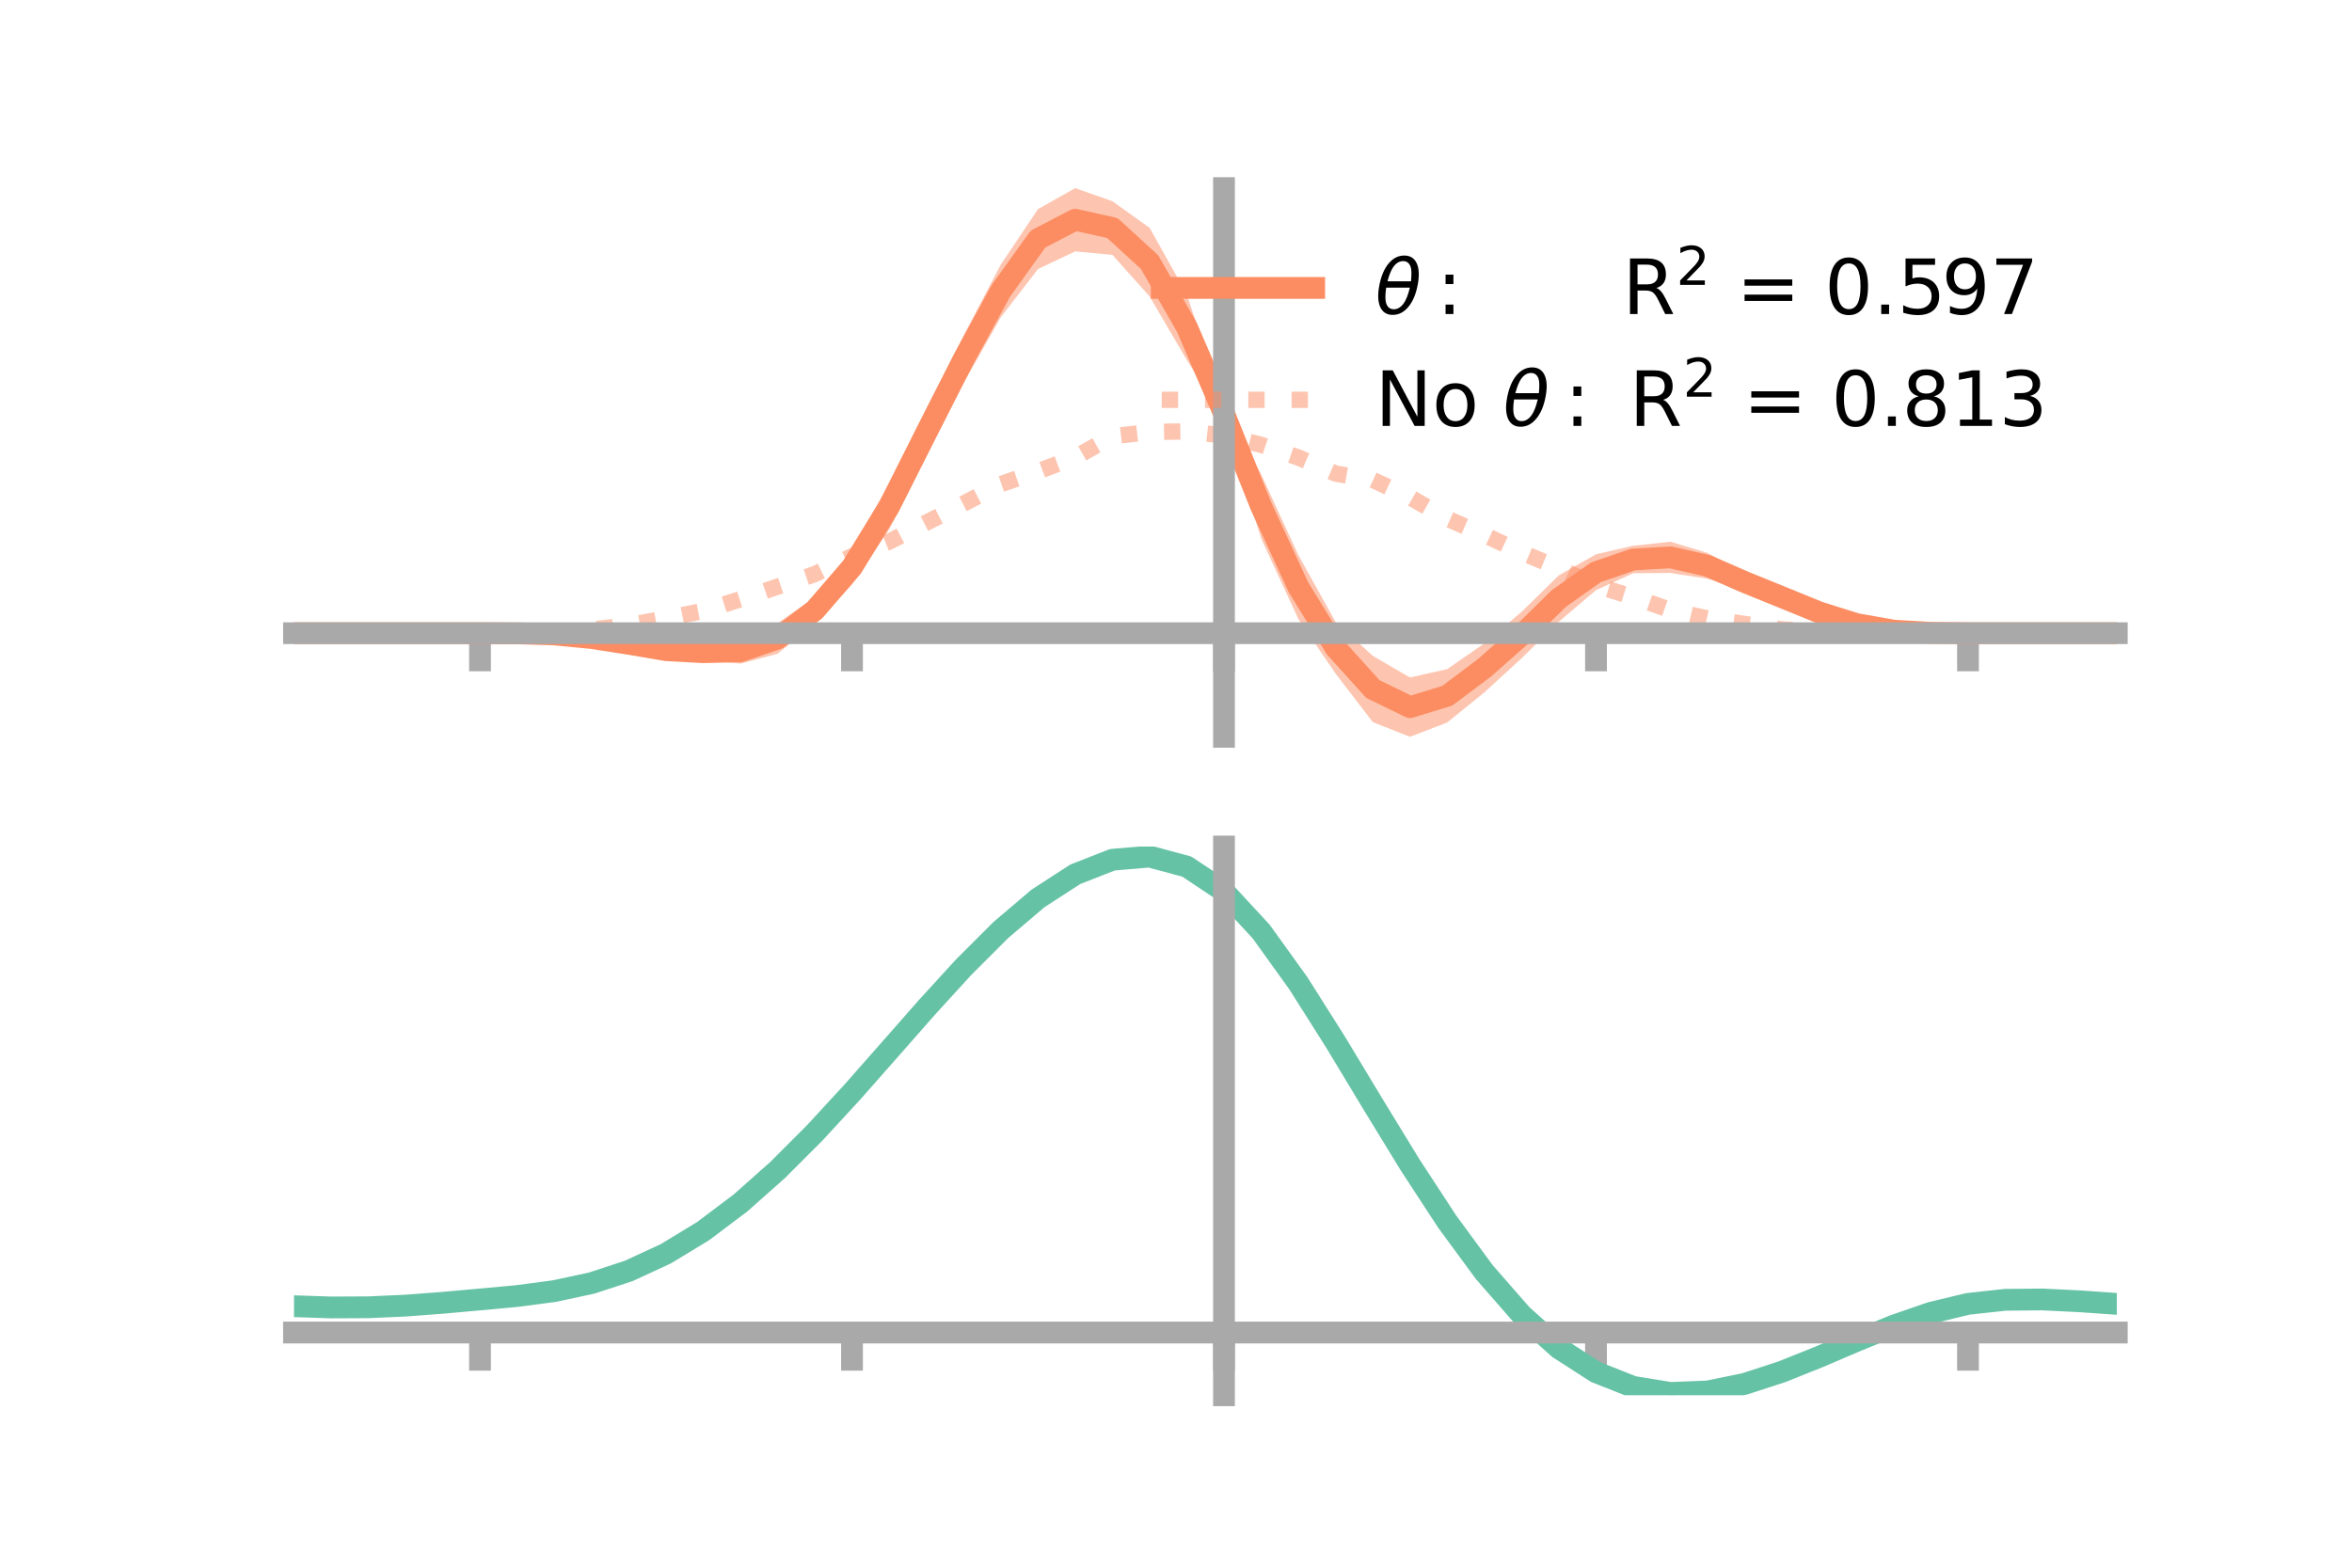 <?xml version="1.0" encoding="utf-8" standalone="no"?>
<!DOCTYPE svg PUBLIC "-//W3C//DTD SVG 1.1//EN"
  "http://www.w3.org/Graphics/SVG/1.1/DTD/svg11.dtd">
<!-- Created with matplotlib (https://matplotlib.org/) -->
<svg height="144pt" version="1.1" viewBox="0 0 216 144" width="216pt" xmlns="http://www.w3.org/2000/svg" xmlns:xlink="http://www.w3.org/1999/xlink">
 <defs>
  <style type="text/css">*{stroke-linecap:butt;stroke-linejoin:round;}</style>
 </defs>
 <g id="figure_1">
  <g id="patch_1">
   <path d="M 0 144 
L 216 144 
L 216 0 
L 0 0 
z
" style="fill:none;"/>
  </g>
  <g id="axes_1">
   <g id="patch_2">
    <path d="M 27 67.68 
L 194.4 67.68 
L 194.4 17.28 
L 27 17.28 
z
" style="fill:none;"/>
   </g>
   <g id="PolyCollection_1">
    <path clip-path="url(#pdde7bf75c7)" d="M 27 58.161 
L 27 58.161 
L 30.416 58.161 
L 33.833 58.161 
L 37.249 58.161 
L 40.665 58.161 
L 44.082 58.161 
L 47.498 58.125 
L 50.914 58.127 
L 54.331 58.311 
L 57.747 58.704 
L 61.163 59.168 
L 64.58 59.199 
L 67.996 58.688 
L 71.412 57.255 
L 74.829 54.85 
L 78.245 50.502 
L 81.661 44.405 
L 85.078 37.54 
L 88.494 30.818 
L 91.91 24.306 
L 95.327 19.208 
L 98.743 17.28 
L 102.159 18.485 
L 105.576 20.929 
L 108.992 27.025 
L 112.408 37.414 
L 115.824 43.586 
L 119.241 50.999 
L 122.657 57.134 
L 126.073 60.245 
L 129.49 62.23 
L 132.906 61.46 
L 136.322 59.1 
L 139.739 56.198 
L 143.155 52.85 
L 146.571 50.914 
L 149.988 50.131 
L 153.404 49.759 
L 156.82 50.788 
L 160.237 52.728 
L 163.653 54.263 
L 167.069 55.804 
L 170.486 57.015 
L 173.902 57.773 
L 177.318 58.074 
L 180.735 58.161 
L 184.151 58.161 
L 187.567 58.161 
L 190.984 58.161 
L 194.4 58.161 
L 194.4 58.161 
L 194.4 58.161 
L 190.984 58.161 
L 187.567 58.161 
L 184.151 58.161 
L 180.735 58.161 
L 177.318 58.184 
L 173.902 58.084 
L 170.486 57.634 
L 167.069 56.694 
L 163.653 55.449 
L 160.237 54.21 
L 156.82 53.161 
L 153.404 52.629 
L 149.988 52.654 
L 146.571 54.209 
L 143.155 57.107 
L 139.739 60.465 
L 136.322 63.597 
L 132.906 66.366 
L 129.49 67.68 
L 126.073 66.33 
L 122.657 61.877 
L 119.241 56.866 
L 115.824 49.47 
L 112.408 38.548 
L 108.992 33.064 
L 105.576 27.23 
L 102.159 23.411 
L 98.743 23.091 
L 95.327 24.712 
L 91.91 29.144 
L 88.494 35.185 
L 85.078 41.913 
L 81.661 48.632 
L 78.245 53.69 
L 74.829 57.258 
L 71.412 60.049 
L 67.996 60.962 
L 64.58 60.62 
L 61.163 60.271 
L 57.747 59.567 
L 54.331 58.901 
L 50.914 58.428 
L 47.498 58.231 
L 44.082 58.161 
L 40.665 58.161 
L 37.249 58.161 
L 33.833 58.161 
L 30.416 58.161 
L 27 58.161 
z
" style="fill:#fc8d62;fill-opacity:0.5;"/>
   </g>
   <g id="matplotlib.axis_1">
    <g id="xtick_1">
     <g id="line2d_1">
      <defs>
       <path d="M 0 0 
L 0 3.5 
" id="m0d9e8ebfa1" style="stroke:#a9a9a9;stroke-width:2;"/>
      </defs>
      <g>
       <use style="fill:#a9a9a9;stroke:#a9a9a9;stroke-width:2;" x="44.082" xlink:href="#m0d9e8ebfa1" y="58.161"/>
      </g>
     </g>
    </g>
    <g id="xtick_2">
     <g id="line2d_2">
      <g>
       <use style="fill:#a9a9a9;stroke:#a9a9a9;stroke-width:2;" x="78.245" xlink:href="#m0d9e8ebfa1" y="58.161"/>
      </g>
     </g>
    </g>
    <g id="xtick_3">
     <g id="line2d_3">
      <g>
       <use style="fill:#a9a9a9;stroke:#a9a9a9;stroke-width:2;" x="112.408" xlink:href="#m0d9e8ebfa1" y="58.161"/>
      </g>
     </g>
    </g>
    <g id="xtick_4">
     <g id="line2d_4">
      <g>
       <use style="fill:#a9a9a9;stroke:#a9a9a9;stroke-width:2;" x="146.571" xlink:href="#m0d9e8ebfa1" y="58.161"/>
      </g>
     </g>
    </g>
    <g id="xtick_5">
     <g id="line2d_5">
      <g>
       <use style="fill:#a9a9a9;stroke:#a9a9a9;stroke-width:2;" x="180.735" xlink:href="#m0d9e8ebfa1" y="58.161"/>
      </g>
     </g>
    </g>
   </g>
   <g id="matplotlib.axis_2"/>
   <g id="line2d_6">
    <path clip-path="url(#pdde7bf75c7)" d="M 27 58.161 
L 30.416 58.161 
L 33.833 58.161 
L 37.249 58.161 
L 40.665 58.161 
L 44.082 58.161 
L 47.498 58.178 
L 50.914 58.278 
L 54.331 58.606 
L 57.747 59.135 
L 61.163 59.72 
L 64.58 59.909 
L 67.996 59.825 
L 71.412 58.652 
L 74.829 56.054 
L 78.245 52.096 
L 81.661 46.519 
L 85.078 39.726 
L 88.494 33.001 
L 91.91 26.725 
L 95.327 21.96 
L 98.743 20.185 
L 102.159 20.948 
L 105.576 24.08 
L 108.992 30.044 
L 112.408 37.981 
L 115.824 46.528 
L 119.241 53.933 
L 122.657 59.506 
L 126.073 63.287 
L 129.49 64.955 
L 132.906 63.913 
L 136.322 61.348 
L 139.739 58.331 
L 143.155 54.978 
L 146.571 52.562 
L 149.988 51.392 
L 153.404 51.194 
L 156.82 51.975 
L 160.237 53.469 
L 163.653 54.856 
L 167.069 56.249 
L 170.486 57.324 
L 173.902 57.928 
L 177.318 58.129 
L 180.735 58.161 
L 184.151 58.161 
L 187.567 58.161 
L 190.984 58.161 
L 194.4 58.161 
" style="fill:none;stroke:#fc8d62;stroke-linecap:square;stroke-width:2;"/>
   </g>
   <g id="line2d_7">
    <path clip-path="url(#pdde7bf75c7)" d="M 27 58.161 
L 30.416 58.161 
L 33.833 58.161 
L 37.249 58.161 
L 40.665 58.161 
L 44.082 58.161 
L 47.498 58.148 
L 50.914 58.06 
L 54.331 57.835 
L 57.747 57.432 
L 61.163 56.796 
L 64.58 56.119 
L 67.996 55.045 
L 71.412 53.886 
L 74.829 52.736 
L 78.245 51.095 
L 81.661 49.753 
L 85.078 48.003 
L 88.494 46.261 
L 91.91 44.47 
L 95.327 43.292 
L 98.743 42.007 
L 102.159 40.075 
L 105.576 39.683 
L 108.992 39.626 
L 112.408 40.003 
L 115.824 40.863 
L 119.241 42.028 
L 122.657 43.501 
L 126.073 44.082 
L 129.49 45.681 
L 132.906 47.642 
L 136.322 49.132 
L 139.739 50.746 
L 143.155 52.179 
L 146.571 53.78 
L 149.988 54.843 
L 153.404 56.036 
L 156.82 56.817 
L 160.237 57.317 
L 163.653 57.816 
L 167.069 57.996 
L 170.486 58.101 
L 173.902 58.146 
L 177.318 58.159 
L 180.735 58.161 
L 184.151 58.161 
L 187.567 58.161 
L 190.984 58.161 
L 194.4 58.161 
" style="fill:none;stroke:#fc8d62;stroke-dasharray:1.5,2.475;stroke-dashoffset:0;stroke-opacity:0.5;stroke-width:1.5;"/>
   </g>
   <g id="patch_3">
    <path d="M 112.408 67.68 
L 112.408 17.28 
" style="fill:none;stroke:#a9a9a9;stroke-linecap:square;stroke-linejoin:miter;stroke-width:2;"/>
   </g>
   <g id="patch_4">
    <path d="M 194.4 67.68 
L 194.4 17.28 
" style="fill:none;"/>
   </g>
   <g id="patch_5">
    <path d="M 27 58.161 
L 194.4 58.161 
" style="fill:none;stroke:#a9a9a9;stroke-linecap:square;stroke-linejoin:miter;stroke-width:2;"/>
   </g>
   <g id="patch_6">
    <path d="M 27 17.28 
L 194.4 17.28 
" style="fill:none;"/>
   </g>
   <g id="legend_1">
    <g id="line2d_8">
     <path d="M 106.69 26.449 
L 120.69 26.449 
" style="fill:none;stroke:#fc8d62;stroke-linecap:square;stroke-width:2;"/>
    </g>
    <g id="line2d_9"/>
    <g id="text_1">
     <!-- $\theta:$      R$^{2}$ = 0.597 -->
     <g transform="translate(126.29 28.899)scale(0.07 -0.07)">
      <defs>
       <path d="M 45.516 34.672 
L 14.453 34.672 
Q 12.359 20.062 14.5 13.875 
Q 17.188 6.25 24.469 6.25 
Q 31.781 6.25 37.359 13.922 
Q 42.234 20.656 45.516 34.672 
z
M 47.016 42.969 
Q 48.344 56.844 46.625 61.719 
Q 43.953 69.438 36.766 69.438 
Q 29.297 69.438 23.828 61.812 
Q 19.531 55.672 16.156 42.969 
z
M 38.188 76.766 
Q 49.906 76.766 54.594 66.406 
Q 59.281 56.109 55.719 37.844 
Q 52.203 19.625 43.453 9.281 
Q 34.766 -1.125 23.047 -1.125 
Q 11.281 -1.125 6.641 9.281 
Q 2 19.625 5.516 37.844 
Q 9.078 56.109 17.719 66.406 
Q 26.422 76.766 38.188 76.766 
z
" id="DejaVuSans-Oblique-952"/>
       <path d="M 11.719 12.406 
L 22.016 12.406 
L 22.016 0 
L 11.719 0 
z
M 11.719 51.703 
L 22.016 51.703 
L 22.016 39.312 
L 11.719 39.312 
z
" id="DejaVuSans-58"/>
       <path id="DejaVuSans-32"/>
       <path d="M 44.391 34.188 
Q 47.562 33.109 50.562 29.594 
Q 53.562 26.078 56.594 19.922 
L 66.609 0 
L 56 0 
L 46.688 18.703 
Q 43.062 26.031 39.672 28.422 
Q 36.281 30.812 30.422 30.812 
L 19.672 30.812 
L 19.672 0 
L 9.812 0 
L 9.812 72.906 
L 32.078 72.906 
Q 44.578 72.906 50.734 67.672 
Q 56.891 62.453 56.891 51.906 
Q 56.891 45.016 53.688 40.469 
Q 50.484 35.938 44.391 34.188 
z
M 19.672 64.797 
L 19.672 38.922 
L 32.078 38.922 
Q 39.203 38.922 42.844 42.219 
Q 46.484 45.516 46.484 51.906 
Q 46.484 58.297 42.844 61.547 
Q 39.203 64.797 32.078 64.797 
z
" id="DejaVuSans-82"/>
       <path d="M 19.188 8.297 
L 53.609 8.297 
L 53.609 0 
L 7.328 0 
L 7.328 8.297 
Q 12.938 14.109 22.625 23.891 
Q 32.328 33.688 34.812 36.531 
Q 39.547 41.844 41.422 45.531 
Q 43.312 49.219 43.312 52.781 
Q 43.312 58.594 39.234 62.25 
Q 35.156 65.922 28.609 65.922 
Q 23.969 65.922 18.812 64.312 
Q 13.672 62.703 7.812 59.422 
L 7.812 69.391 
Q 13.766 71.781 18.938 73 
Q 24.125 74.219 28.422 74.219 
Q 39.75 74.219 46.484 68.547 
Q 53.219 62.891 53.219 53.422 
Q 53.219 48.922 51.531 44.891 
Q 49.859 40.875 45.406 35.406 
Q 44.188 33.984 37.641 27.219 
Q 31.109 20.453 19.188 8.297 
z
" id="DejaVuSans-50"/>
       <path d="M 10.594 45.406 
L 73.188 45.406 
L 73.188 37.203 
L 10.594 37.203 
z
M 10.594 25.484 
L 73.188 25.484 
L 73.188 17.188 
L 10.594 17.188 
z
" id="DejaVuSans-61"/>
       <path d="M 31.781 66.406 
Q 24.172 66.406 20.328 58.906 
Q 16.5 51.422 16.5 36.375 
Q 16.5 21.391 20.328 13.891 
Q 24.172 6.391 31.781 6.391 
Q 39.453 6.391 43.281 13.891 
Q 47.125 21.391 47.125 36.375 
Q 47.125 51.422 43.281 58.906 
Q 39.453 66.406 31.781 66.406 
z
M 31.781 74.219 
Q 44.047 74.219 50.516 64.516 
Q 56.984 54.828 56.984 36.375 
Q 56.984 17.969 50.516 8.266 
Q 44.047 -1.422 31.781 -1.422 
Q 19.531 -1.422 13.062 8.266 
Q 6.594 17.969 6.594 36.375 
Q 6.594 54.828 13.062 64.516 
Q 19.531 74.219 31.781 74.219 
z
" id="DejaVuSans-48"/>
       <path d="M 10.688 12.406 
L 21 12.406 
L 21 0 
L 10.688 0 
z
" id="DejaVuSans-46"/>
       <path d="M 10.797 72.906 
L 49.516 72.906 
L 49.516 64.594 
L 19.828 64.594 
L 19.828 46.734 
Q 21.969 47.469 24.109 47.828 
Q 26.266 48.188 28.422 48.188 
Q 40.625 48.188 47.75 41.5 
Q 54.891 34.812 54.891 23.391 
Q 54.891 11.625 47.562 5.094 
Q 40.234 -1.422 26.906 -1.422 
Q 22.312 -1.422 17.547 -0.641 
Q 12.797 0.141 7.719 1.703 
L 7.719 11.625 
Q 12.109 9.234 16.797 8.062 
Q 21.484 6.891 26.703 6.891 
Q 35.156 6.891 40.078 11.328 
Q 45.016 15.766 45.016 23.391 
Q 45.016 31 40.078 35.438 
Q 35.156 39.891 26.703 39.891 
Q 22.75 39.891 18.812 39.016 
Q 14.891 38.141 10.797 36.281 
z
" id="DejaVuSans-53"/>
       <path d="M 10.984 1.516 
L 10.984 10.5 
Q 14.703 8.734 18.5 7.812 
Q 22.312 6.891 25.984 6.891 
Q 35.75 6.891 40.891 13.453 
Q 46.047 20.016 46.781 33.406 
Q 43.953 29.203 39.594 26.953 
Q 35.25 24.703 29.984 24.703 
Q 19.047 24.703 12.672 31.312 
Q 6.297 37.938 6.297 49.422 
Q 6.297 60.641 12.938 67.422 
Q 19.578 74.219 30.609 74.219 
Q 43.266 74.219 49.922 64.516 
Q 56.594 54.828 56.594 36.375 
Q 56.594 19.141 48.406 8.859 
Q 40.234 -1.422 26.422 -1.422 
Q 22.703 -1.422 18.891 -0.688 
Q 15.094 0.047 10.984 1.516 
z
M 30.609 32.422 
Q 37.25 32.422 41.125 36.953 
Q 45.016 41.5 45.016 49.422 
Q 45.016 57.281 41.125 61.844 
Q 37.25 66.406 30.609 66.406 
Q 23.969 66.406 20.094 61.844 
Q 16.219 57.281 16.219 49.422 
Q 16.219 41.5 20.094 36.953 
Q 23.969 32.422 30.609 32.422 
z
" id="DejaVuSans-57"/>
       <path d="M 8.203 72.906 
L 55.078 72.906 
L 55.078 68.703 
L 28.609 0 
L 18.312 0 
L 43.219 64.594 
L 8.203 64.594 
z
" id="DejaVuSans-55"/>
      </defs>
      <use transform="translate(0 0.766)" xlink:href="#DejaVuSans-Oblique-952"/>
      <use transform="translate(80.664 0.766)" xlink:href="#DejaVuSans-58"/>
      <use transform="translate(133.838 0.766)" xlink:href="#DejaVuSans-32"/>
      <use transform="translate(165.625 0.766)" xlink:href="#DejaVuSans-32"/>
      <use transform="translate(197.412 0.766)" xlink:href="#DejaVuSans-32"/>
      <use transform="translate(229.199 0.766)" xlink:href="#DejaVuSans-32"/>
      <use transform="translate(260.986 0.766)" xlink:href="#DejaVuSans-32"/>
      <use transform="translate(292.773 0.766)" xlink:href="#DejaVuSans-32"/>
      <use transform="translate(324.561 0.766)" xlink:href="#DejaVuSans-82"/>
      <use transform="translate(395 39.047)scale(0.7)" xlink:href="#DejaVuSans-50"/>
      <use transform="translate(442.271 0.766)" xlink:href="#DejaVuSans-32"/>
      <use transform="translate(474.058 0.766)" xlink:href="#DejaVuSans-61"/>
      <use transform="translate(557.847 0.766)" xlink:href="#DejaVuSans-32"/>
      <use transform="translate(589.634 0.766)" xlink:href="#DejaVuSans-48"/>
      <use transform="translate(653.257 0.766)" xlink:href="#DejaVuSans-46"/>
      <use transform="translate(685.044 0.766)" xlink:href="#DejaVuSans-53"/>
      <use transform="translate(743.167 0.766)" xlink:href="#DejaVuSans-57"/>
      <use transform="translate(806.79 0.766)" xlink:href="#DejaVuSans-55"/>
     </g>
    </g>
    <g id="line2d_10">
     <path d="M 106.69 36.724 
L 120.69 36.724 
" style="fill:none;stroke:#fc8d62;stroke-dasharray:1.5,2.475;stroke-dashoffset:0;stroke-opacity:0.5;stroke-width:1.5;"/>
    </g>
    <g id="line2d_11"/>
    <g id="text_2">
     <!-- No $\theta:$ R$^{2}$ = 0.813 -->
     <g transform="translate(126.29 39.174)scale(0.07 -0.07)">
      <defs>
       <path d="M 9.812 72.906 
L 23.094 72.906 
L 55.422 11.922 
L 55.422 72.906 
L 64.984 72.906 
L 64.984 0 
L 51.703 0 
L 19.391 60.984 
L 19.391 0 
L 9.812 0 
z
" id="DejaVuSans-78"/>
       <path d="M 30.609 48.391 
Q 23.391 48.391 19.188 42.75 
Q 14.984 37.109 14.984 27.297 
Q 14.984 17.484 19.156 11.844 
Q 23.344 6.203 30.609 6.203 
Q 37.797 6.203 41.984 11.859 
Q 46.188 17.531 46.188 27.297 
Q 46.188 37.016 41.984 42.703 
Q 37.797 48.391 30.609 48.391 
z
M 30.609 56 
Q 42.328 56 49.016 48.375 
Q 55.719 40.766 55.719 27.297 
Q 55.719 13.875 49.016 6.219 
Q 42.328 -1.422 30.609 -1.422 
Q 18.844 -1.422 12.172 6.219 
Q 5.516 13.875 5.516 27.297 
Q 5.516 40.766 12.172 48.375 
Q 18.844 56 30.609 56 
z
" id="DejaVuSans-111"/>
       <path d="M 31.781 34.625 
Q 24.75 34.625 20.719 30.859 
Q 16.703 27.094 16.703 20.516 
Q 16.703 13.922 20.719 10.156 
Q 24.75 6.391 31.781 6.391 
Q 38.812 6.391 42.859 10.172 
Q 46.922 13.969 46.922 20.516 
Q 46.922 27.094 42.891 30.859 
Q 38.875 34.625 31.781 34.625 
z
M 21.922 38.812 
Q 15.578 40.375 12.031 44.719 
Q 8.5 49.078 8.5 55.328 
Q 8.5 64.062 14.719 69.141 
Q 20.953 74.219 31.781 74.219 
Q 42.672 74.219 48.875 69.141 
Q 55.078 64.062 55.078 55.328 
Q 55.078 49.078 51.531 44.719 
Q 48 40.375 41.703 38.812 
Q 48.828 37.156 52.797 32.312 
Q 56.781 27.484 56.781 20.516 
Q 56.781 9.906 50.312 4.234 
Q 43.844 -1.422 31.781 -1.422 
Q 19.734 -1.422 13.25 4.234 
Q 6.781 9.906 6.781 20.516 
Q 6.781 27.484 10.781 32.312 
Q 14.797 37.156 21.922 38.812 
z
M 18.312 54.391 
Q 18.312 48.734 21.844 45.562 
Q 25.391 42.391 31.781 42.391 
Q 38.141 42.391 41.719 45.562 
Q 45.312 48.734 45.312 54.391 
Q 45.312 60.062 41.719 63.234 
Q 38.141 66.406 31.781 66.406 
Q 25.391 66.406 21.844 63.234 
Q 18.312 60.062 18.312 54.391 
z
" id="DejaVuSans-56"/>
       <path d="M 12.406 8.297 
L 28.516 8.297 
L 28.516 63.922 
L 10.984 60.406 
L 10.984 69.391 
L 28.422 72.906 
L 38.281 72.906 
L 38.281 8.297 
L 54.391 8.297 
L 54.391 0 
L 12.406 0 
z
" id="DejaVuSans-49"/>
       <path d="M 40.578 39.312 
Q 47.656 37.797 51.625 33 
Q 55.609 28.219 55.609 21.188 
Q 55.609 10.406 48.188 4.484 
Q 40.766 -1.422 27.094 -1.422 
Q 22.516 -1.422 17.656 -0.516 
Q 12.797 0.391 7.625 2.203 
L 7.625 11.719 
Q 11.719 9.328 16.594 8.109 
Q 21.484 6.891 26.812 6.891 
Q 36.078 6.891 40.938 10.547 
Q 45.797 14.203 45.797 21.188 
Q 45.797 27.641 41.281 31.266 
Q 36.766 34.906 28.719 34.906 
L 20.219 34.906 
L 20.219 43.016 
L 29.109 43.016 
Q 36.375 43.016 40.234 45.922 
Q 44.094 48.828 44.094 54.297 
Q 44.094 59.906 40.109 62.906 
Q 36.141 65.922 28.719 65.922 
Q 24.656 65.922 20.016 65.031 
Q 15.375 64.156 9.812 62.312 
L 9.812 71.094 
Q 15.438 72.656 20.344 73.438 
Q 25.25 74.219 29.594 74.219 
Q 40.828 74.219 47.359 69.109 
Q 53.906 64.016 53.906 55.328 
Q 53.906 49.266 50.438 45.094 
Q 46.969 40.922 40.578 39.312 
z
" id="DejaVuSans-51"/>
      </defs>
      <use transform="translate(0 0.766)" xlink:href="#DejaVuSans-78"/>
      <use transform="translate(74.805 0.766)" xlink:href="#DejaVuSans-111"/>
      <use transform="translate(135.986 0.766)" xlink:href="#DejaVuSans-32"/>
      <use transform="translate(167.773 0.766)" xlink:href="#DejaVuSans-Oblique-952"/>
      <use transform="translate(248.438 0.766)" xlink:href="#DejaVuSans-58"/>
      <use transform="translate(301.611 0.766)" xlink:href="#DejaVuSans-32"/>
      <use transform="translate(333.398 0.766)" xlink:href="#DejaVuSans-82"/>
      <use transform="translate(403.838 39.047)scale(0.7)" xlink:href="#DejaVuSans-50"/>
      <use transform="translate(451.108 0.766)" xlink:href="#DejaVuSans-32"/>
      <use transform="translate(482.896 0.766)" xlink:href="#DejaVuSans-61"/>
      <use transform="translate(566.685 0.766)" xlink:href="#DejaVuSans-32"/>
      <use transform="translate(598.472 0.766)" xlink:href="#DejaVuSans-48"/>
      <use transform="translate(662.095 0.766)" xlink:href="#DejaVuSans-46"/>
      <use transform="translate(691.257 0.766)" xlink:href="#DejaVuSans-56"/>
      <use transform="translate(754.88 0.766)" xlink:href="#DejaVuSans-49"/>
      <use transform="translate(818.503 0.766)" xlink:href="#DejaVuSans-51"/>
     </g>
    </g>
   </g>
  </g>
  <g id="axes_2">
   <g id="patch_7">
    <path d="M 27 128.16 
L 194.4 128.16 
L 194.4 77.76 
L 27 77.76 
z
" style="fill:none;"/>
   </g>
   <g id="PolyCollection_2">
    <path clip-path="url(#pf7d1a3a665)" d="M 27 120.029 
L 27 119.932 
L 30.416 120.055 
L 33.833 120.037 
L 37.249 119.876 
L 40.665 119.606 
L 44.082 119.288 
L 47.498 118.961 
L 50.914 118.498 
L 54.331 117.755 
L 57.747 116.619 
L 61.163 115.013 
L 64.58 112.897 
L 67.996 110.271 
L 71.412 107.173 
L 74.829 103.676 
L 78.245 99.881 
L 81.661 95.921 
L 85.078 91.945 
L 88.494 88.124 
L 91.91 84.637 
L 95.327 81.673 
L 98.743 79.417 
L 102.159 78.055 
L 105.576 77.76 
L 108.992 78.697 
L 112.408 81.009 
L 115.824 84.757 
L 119.241 89.58 
L 122.657 95.062 
L 126.073 100.813 
L 129.49 106.488 
L 132.906 111.799 
L 136.322 116.518 
L 139.739 120.483 
L 143.155 123.595 
L 146.571 125.818 
L 149.988 127.175 
L 153.404 127.735 
L 156.82 127.606 
L 160.237 126.92 
L 163.653 125.826 
L 167.069 124.48 
L 170.486 123.042 
L 173.902 121.665 
L 177.318 120.497 
L 180.735 119.68 
L 184.151 119.309 
L 187.567 119.282 
L 190.984 119.457 
L 194.4 119.708 
L 194.4 119.828 
L 194.4 119.828 
L 190.984 119.6 
L 187.567 119.442 
L 184.151 119.478 
L 180.735 119.855 
L 177.318 120.682 
L 173.902 121.877 
L 170.486 123.297 
L 167.069 124.785 
L 163.653 126.177 
L 160.237 127.308 
L 156.82 128.018 
L 153.404 128.16 
L 149.988 127.609 
L 146.571 126.27 
L 143.155 124.089 
L 139.739 121.054 
L 136.322 117.203 
L 132.906 112.626 
L 129.49 107.478 
L 126.073 101.974 
L 122.657 96.393 
L 119.241 91.069 
L 115.824 86.384 
L 112.408 82.744 
L 108.992 80.505 
L 105.576 79.601 
L 102.159 79.889 
L 98.743 81.204 
L 95.327 83.375 
L 91.91 86.223 
L 88.494 89.565 
L 85.078 93.223 
L 81.661 97.024 
L 78.245 100.808 
L 74.829 104.432 
L 71.412 107.774 
L 67.996 110.739 
L 64.58 113.26 
L 61.163 115.3 
L 57.747 116.858 
L 54.331 117.965 
L 50.914 118.687 
L 47.498 119.131 
L 44.082 119.437 
L 40.665 119.732 
L 37.249 119.978 
L 33.833 120.122 
L 30.416 120.138 
L 27 120.029 
z
" style="fill:#66c2a5;fill-opacity:0.5;"/>
   </g>
   <g id="matplotlib.axis_3">
    <g id="xtick_6">
     <g id="line2d_12">
      <g>
       <use style="fill:#a9a9a9;stroke:#a9a9a9;stroke-width:2;" x="44.082" xlink:href="#m0d9e8ebfa1" y="122.4"/>
      </g>
     </g>
    </g>
    <g id="xtick_7">
     <g id="line2d_13">
      <g>
       <use style="fill:#a9a9a9;stroke:#a9a9a9;stroke-width:2;" x="78.245" xlink:href="#m0d9e8ebfa1" y="122.4"/>
      </g>
     </g>
    </g>
    <g id="xtick_8">
     <g id="line2d_14">
      <g>
       <use style="fill:#a9a9a9;stroke:#a9a9a9;stroke-width:2;" x="112.408" xlink:href="#m0d9e8ebfa1" y="122.4"/>
      </g>
     </g>
    </g>
    <g id="xtick_9">
     <g id="line2d_15">
      <g>
       <use style="fill:#a9a9a9;stroke:#a9a9a9;stroke-width:2;" x="146.571" xlink:href="#m0d9e8ebfa1" y="122.4"/>
      </g>
     </g>
    </g>
    <g id="xtick_10">
     <g id="line2d_16">
      <g>
       <use style="fill:#a9a9a9;stroke:#a9a9a9;stroke-width:2;" x="180.735" xlink:href="#m0d9e8ebfa1" y="122.4"/>
      </g>
     </g>
    </g>
   </g>
   <g id="matplotlib.axis_4"/>
   <g id="line2d_17">
    <path clip-path="url(#pf7d1a3a665)" d="M 27 119.981 
L 30.416 120.096 
L 33.833 120.08 
L 37.249 119.927 
L 40.665 119.669 
L 44.082 119.362 
L 47.498 119.046 
L 50.914 118.593 
L 54.331 117.86 
L 57.747 116.739 
L 61.163 115.157 
L 64.58 113.078 
L 67.996 110.505 
L 71.412 107.474 
L 74.829 104.054 
L 78.245 100.345 
L 81.661 96.473 
L 85.078 92.584 
L 88.494 88.845 
L 91.91 85.43 
L 95.327 82.524 
L 98.743 80.311 
L 102.159 78.972 
L 105.576 78.681 
L 108.992 79.601 
L 112.408 81.877 
L 115.824 85.57 
L 119.241 90.325 
L 122.657 95.728 
L 126.073 101.394 
L 129.49 106.983 
L 132.906 112.213 
L 136.322 116.86 
L 139.739 120.769 
L 143.155 123.842 
L 146.571 126.044 
L 149.988 127.392 
L 153.404 127.948 
L 156.82 127.812 
L 160.237 127.114 
L 163.653 126.001 
L 167.069 124.632 
L 170.486 123.169 
L 173.902 121.771 
L 177.318 120.589 
L 180.735 119.768 
L 184.151 119.394 
L 187.567 119.362 
L 190.984 119.529 
L 194.4 119.768 
" style="fill:none;stroke:#66c2a5;stroke-linecap:square;stroke-width:2;"/>
   </g>
   <g id="patch_8">
    <path d="M 112.408 128.16 
L 112.408 77.76 
" style="fill:none;stroke:#a9a9a9;stroke-linecap:square;stroke-linejoin:miter;stroke-width:2;"/>
   </g>
   <g id="patch_9">
    <path d="M 194.4 128.16 
L 194.4 77.76 
" style="fill:none;"/>
   </g>
   <g id="patch_10">
    <path d="M 27 122.4 
L 194.4 122.4 
" style="fill:none;stroke:#a9a9a9;stroke-linecap:square;stroke-linejoin:miter;stroke-width:2;"/>
   </g>
   <g id="patch_11">
    <path d="M 27 77.76 
L 194.4 77.76 
" style="fill:none;"/>
   </g>
  </g>
 </g>
 <defs>
  <clipPath id="pdde7bf75c7">
   <rect height="50.4" width="167.4" x="27" y="17.28"/>
  </clipPath>
  <clipPath id="pf7d1a3a665">
   <rect height="50.4" width="167.4" x="27" y="77.76"/>
  </clipPath>
 </defs>
</svg>
